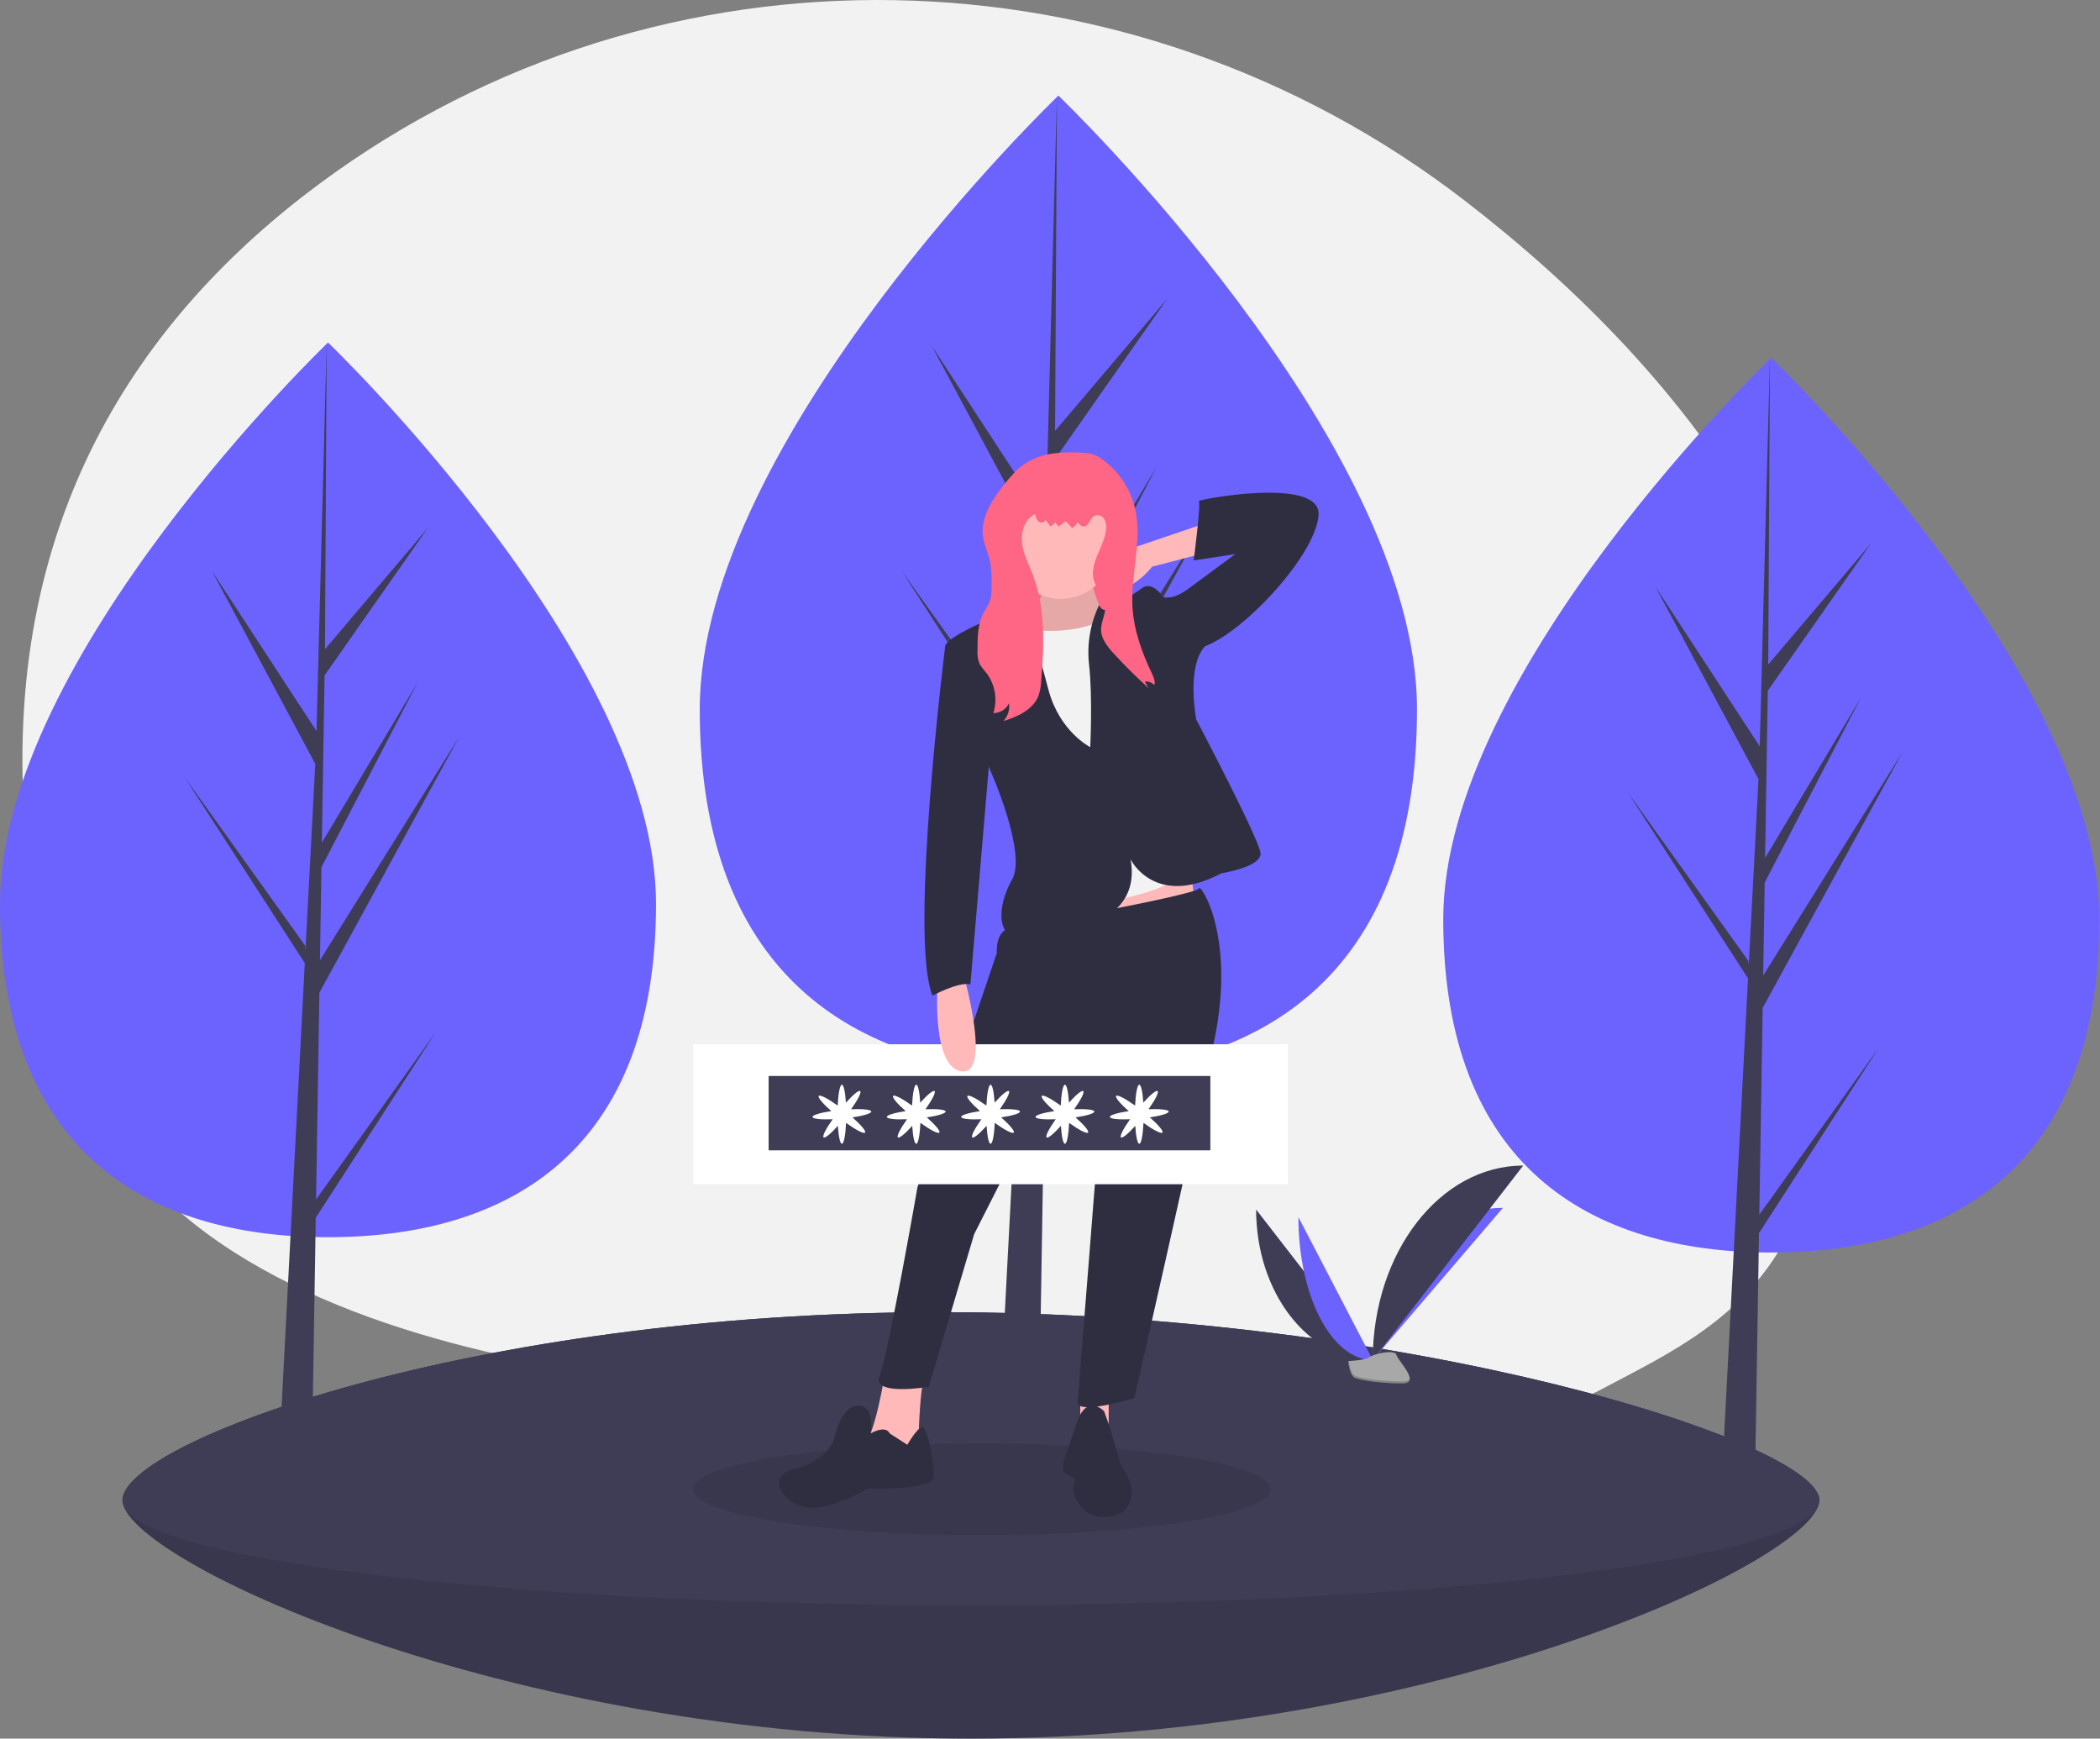 <svg width="302" height="250" viewBox="0 0 302 250" fill="none" xmlns="http://www.w3.org/2000/svg">
<rect x="0" y="0" width="302" height="250" fill="#808080" stroke="none"/>
<defs>
<clipPath id="clip0">
<rect width="301.894" height="250" fill="white"/>
</clipPath>
</defs>
<g clip-path="url(#clip0)">
<path d="M266.928 142.91C265.27 157.108 261.827 168.508 257.1 177.599C250.811 189.713 240.053 194.593 230.443 199.7C227.666 201.173 224.778 202.429 221.807 203.455C204.319 209.525 184.746 207.914 169.372 204.71C158.588 202.46 147.642 201.077 136.638 200.572C133.5 200.43 130.358 200.36 127.214 200.361C122.365 200.367 35.051 202.024 13.793 158.986C8.544 148.369 4.947 135.4 3.654 119.592C-0.003 74.899 20.098 45.546 46.026 26.36C95.075 -9.933 162.306 -8.411 210.631 28.838C242.82 53.65 272.959 91.201 266.928 142.91Z" fill="#F2F2F2"/>
<path d="M94.342 129.971C94.342 165.496 73.223 177.9 47.171 177.9C21.119 177.9 0 165.496 0 129.971C0 94.446 47.171 49.252 47.171 49.252C47.171 49.252 94.342 94.446 94.342 129.971Z" fill="#6C63FF"/>
<path d="M45.453 172.466L45.936 142.734L66.041 105.953L46.011 138.07L46.228 124.702L60.085 98.091L46.286 121.164L46.677 97.121L61.515 75.934L46.738 93.34L46.982 49.252L45.448 107.616L45.574 105.208L30.488 82.117L45.333 109.83L43.927 136.683L43.885 135.97L26.494 111.67L43.832 138.488L43.656 141.846L43.625 141.897L43.639 142.173L40.073 210.3H44.838L45.41 175.111L62.706 148.359L45.453 172.466Z" fill="#3F3D56"/>
<path d="M301.894 132.172C301.894 167.697 280.775 180.101 254.723 180.101C228.671 180.101 207.552 167.697 207.552 132.172C207.552 96.647 254.723 51.453 254.723 51.453C254.723 51.453 301.894 96.647 301.894 132.172Z" fill="#6C63FF"/>
<path d="M253.005 174.667L253.488 144.936L273.593 108.154L253.563 140.272L253.78 126.903L267.637 100.292L253.838 123.366L254.229 99.322L269.067 78.136L254.29 95.541L254.534 51.453L253 109.817L253.126 107.41L238.04 84.318L252.885 112.032L251.479 138.884L251.437 138.172L234.046 113.871L251.384 140.689L251.208 144.048L251.177 144.098L251.191 144.374L247.625 212.502H252.39L252.962 177.312L270.258 150.56L253.005 174.667Z" fill="#3F3D56"/>
<path d="M203.778 102.001C203.778 140.842 180.688 154.403 152.205 154.403C123.722 154.403 100.631 140.842 100.631 102.001C100.631 63.16 152.205 13.748 152.205 13.748C152.205 13.748 203.778 63.16 203.778 102.001Z" fill="#6C63FF"/>
<path d="M150.326 148.462L150.854 115.956L172.836 75.741L150.937 110.856L151.175 96.24L166.324 67.145L151.237 92.372L151.664 66.085L167.887 42.921L151.732 61.951L151.998 13.748L150.321 77.56L150.459 74.927L133.965 49.681L150.195 79.981L148.658 109.34L148.612 108.56L129.598 81.992L148.555 111.313L148.362 114.985L148.328 115.04L148.344 115.341L144.445 189.828H149.654L150.279 151.354L169.19 122.105L150.326 148.462Z" fill="#3F3D56"/>
<path d="M261.641 215.722C261.641 224.059 207.013 250 139.626 250C72.239 250 17.61 224.059 17.61 215.722C17.61 207.386 67.836 188.678 135.223 188.678C202.611 188.678 261.641 207.386 261.641 215.722Z" fill="#3F3D56"/>
<path opacity="0.1" d="M261.641 215.722C261.641 224.059 207.013 250 139.626 250C72.239 250 17.61 224.059 17.61 215.722C17.61 207.386 67.836 188.678 135.223 188.678C202.611 188.678 261.641 207.386 261.641 215.722Z" fill="black"/>
<path d="M261.641 215.722C261.641 224.059 207.013 230.817 139.626 230.817C72.239 230.817 17.61 224.059 17.61 215.722C17.61 207.386 67.836 188.678 135.223 188.678C202.611 188.678 261.641 207.386 261.641 215.722Z" fill="#3F3D56"/>
<path d="M180.642 173.923C180.642 185.882 188.145 195.559 197.416 195.559Z" fill="#3F3D56"/>
<path d="M197.416 195.559C197.416 183.466 205.789 173.68 216.135 173.68Z" fill="#6C63FF"/>
<path d="M186.72 175.007C186.72 186.367 191.504 195.559 197.416 195.559Z" fill="#6C63FF"/>
<path d="M197.416 195.559C197.416 180.106 207.094 167.602 219.053 167.602Z" fill="#3F3D56"/>
<path d="M193.888 195.712C193.888 195.712 196.266 195.638 196.983 195.128C197.7 194.617 200.643 194.008 200.821 194.827C200.998 195.645 204.396 198.899 201.71 198.92C199.024 198.942 195.469 198.502 194.754 198.066C194.038 197.63 193.888 195.712 193.888 195.712Z" fill="#A8A8A8"/>
<path opacity="0.2" d="M201.758 198.635C199.072 198.657 195.517 198.217 194.802 197.781C194.257 197.449 194.04 196.258 193.967 195.709C193.917 195.711 193.888 195.712 193.888 195.712C193.888 195.712 194.038 197.63 194.754 198.066C195.469 198.502 199.024 198.942 201.71 198.92C202.485 198.914 202.753 198.638 202.738 198.23C202.63 198.477 202.335 198.631 201.758 198.635Z" fill="black"/>
<path opacity="0.1" d="M141.198 220.754C164.124 220.754 182.709 217.797 182.709 214.15C182.709 210.503 164.124 207.546 141.198 207.546C118.273 207.546 99.688 210.503 99.688 214.15C99.688 217.797 118.273 220.754 141.198 220.754Z" fill="black"/>
<path d="M159.438 199.37H155.35V208.804H159.438V199.37Z" fill="#FFB9B9"/>
<path d="M159.752 72.008H144.029V100.311H159.752V72.008Z" fill="#FF6584"/>
<path d="M171.3 125.573L171.844 129.927L157.513 134.28L155.699 126.299L171.3 125.573Z" fill="#FFB9B9"/>
<path d="M150.075 83.668C150.075 83.668 149.713 86.934 148.987 86.934C148.261 86.934 145.722 88.204 145.722 88.204L144.996 91.65L150.075 94.734L158.42 93.827L160.778 90.199L158.42 87.841C158.42 87.841 156.425 83.487 157.15 82.58C157.876 81.673 150.075 83.668 150.075 83.668Z" fill="#FFB9B9"/>
<path opacity="0.1" d="M150.075 83.668C150.075 83.668 149.713 86.934 148.987 86.934C148.261 86.934 145.722 88.204 145.722 88.204L144.996 91.65L150.075 94.734L158.42 93.827L160.778 90.199L158.42 87.841C158.42 87.841 156.425 83.487 157.15 82.58C157.876 81.673 150.075 83.668 150.075 83.668Z" fill="black"/>
<path d="M127.4 196.684C127.4 196.684 125.767 207.568 123.772 208.294C121.776 209.019 131.391 210.289 131.391 210.289L132.116 206.298C132.116 206.298 132.298 199.042 133.023 197.953C133.749 196.865 127.4 196.684 127.4 196.684Z" fill="#FFB9B9"/>
<path d="M145.903 133.373C145.903 133.373 172.207 128.657 172.388 127.75C172.57 126.843 177.83 134.643 174.565 149.881C171.3 165.119 163.137 201.037 163.137 201.037C163.137 201.037 154.792 203.577 154.973 201.582C155.155 199.586 157.876 164.938 157.876 164.938L156.062 150.244L152.978 152.058L140.098 177.455L133.568 199.405C133.568 199.405 125.223 200.856 126.493 197.772C127.763 194.688 131.935 170.743 131.935 170.743L143.363 137.001C143.363 137.001 143.001 133.373 145.903 133.373Z" fill="#2F2E41"/>
<path d="M152.524 86.117C156.732 86.117 160.143 82.706 160.143 78.498C160.143 74.29 156.732 70.879 152.524 70.879C148.317 70.879 144.905 74.29 144.905 78.498C144.905 82.706 148.317 86.117 152.524 86.117Z" fill="#FFB9B9"/>
<path d="M160.415 88.022C160.415 88.022 156.787 91.469 148.261 90.562C139.735 89.655 150.62 109.972 150.62 109.972L154.066 130.471C154.066 130.471 169.304 128.657 169.849 125.21C170.393 121.763 160.415 88.022 160.415 88.022Z" fill="#F2F2F2"/>
<path d="M156.787 107.432C156.787 107.432 152.434 105.256 150.801 99.269C149.168 93.283 147.717 87.115 146.81 87.296C146.044 87.45 138.942 90.189 136.64 92.021C136.215 92.359 135.954 92.666 135.926 92.92C135.744 94.553 142.456 110.879 142.456 110.879C142.456 110.879 147.717 122.67 145.54 126.48C143.363 130.289 143.182 135.187 147.173 134.825C151.164 134.462 164.406 133.736 162.592 123.577C162.592 123.577 166.039 130.652 175.654 125.573C175.654 125.573 181.459 124.666 181.277 122.67C181.096 120.675 172.025 103.442 172.025 103.442C172.025 103.442 170.574 95.823 173.295 92.92L167.128 85.664C167.128 85.664 165.676 83.487 164.225 84.576C162.774 85.664 159.509 87.478 158.964 87.659C158.42 87.841 158.062 87.007 158.062 87.007C156.805 89.636 156.301 92.562 156.606 95.46C157.15 100.176 156.787 107.432 156.787 107.432Z" fill="#2F2E41"/>
<path d="M127.944 206.117C127.944 206.117 127.539 204.847 125.202 206.117C125.202 206.117 125.949 202.126 123.409 202.126C120.869 202.126 119.962 206.842 119.962 206.842C119.962 206.842 119.237 209.926 114.339 211.196C109.441 212.466 113.25 216.82 116.697 216.82C120.144 216.82 124.679 214.098 124.679 214.098C124.679 214.098 134.112 214.28 134.293 212.466C134.475 210.652 133.386 205.21 132.661 205.21C131.935 205.21 130.484 207.749 130.484 207.749L127.944 206.117Z" fill="#2F2E41"/>
<path d="M158.783 202.924C158.783 202.924 156.243 200.203 154.792 204.738C153.341 209.273 152.252 211.087 153.159 211.813C154.066 212.539 154.792 212.176 154.429 213.627C154.066 215.078 155.518 218.162 158.783 218.162C162.048 218.162 162.955 215.804 162.774 214.171C162.592 212.539 161.141 210.543 161.141 210.543L159.69 205.464L158.783 202.924Z" fill="#2F2E41"/>
<path d="M173.114 75.324L163.499 78.589C163.499 78.589 154.792 83.668 158.602 84.757C162.411 85.845 165.676 81.492 165.676 81.492L174.021 79.315L173.114 75.324Z" fill="#FFB9B9"/>
<path d="M147.34 66.717C146.199 67.499 145.29 68.57 144.426 69.65C142.671 71.847 140.951 74.469 141.383 77.247C141.547 78.302 142.016 79.284 142.28 80.319C142.637 81.715 142.613 83.177 142.587 84.618C142.609 85.23 142.533 85.841 142.363 86.43C142.108 87.004 141.81 87.556 141.469 88.082C140.595 89.71 140.574 91.643 140.573 93.49C140.531 94.112 140.616 94.736 140.822 95.324C141.06 95.88 141.504 96.315 141.873 96.794C142.483 97.604 142.89 98.548 143.06 99.548C143.23 100.547 143.158 101.573 142.85 102.539C143.323 102.541 143.788 102.408 144.188 102.156C144.589 101.903 144.909 101.542 145.111 101.114C145.174 101.574 145.134 102.042 144.995 102.486C144.856 102.929 144.62 103.336 144.305 103.677C146.382 103.06 148.608 102.02 149.366 99.99C149.588 99.301 149.713 98.584 149.738 97.859C150.141 92.769 150.372 87.488 148.546 82.719C147.962 81.193 147.167 79.716 146.971 78.094C146.775 76.472 147.374 74.598 148.864 73.928C148.899 74.343 149.083 74.732 149.383 75.021C149.715 75.267 150.328 75.113 150.334 74.7L151.054 75.702C151.33 75.567 151.566 75.361 151.737 75.106L152.231 75.71L153.28 74.946L154.192 75.929C154.542 75.729 154.822 75.425 154.992 75.058C155.188 75.351 155.43 75.673 155.781 75.705C156.545 75.774 156.703 74.561 157.37 74.183C157.617 74.074 157.895 74.057 158.153 74.135C158.411 74.214 158.632 74.382 158.777 74.609C159.052 75.078 159.152 75.628 159.06 76.164C158.783 78.658 156.655 80.934 157.286 83.363C157.641 84.729 158.836 85.824 158.926 87.233C158.998 88.358 158.337 89.423 158.347 90.551C158.359 91.872 159.272 92.995 160.163 93.971C161.75 95.707 163.42 97.363 165.173 98.937L164.631 97.989C164.884 97.969 165.138 98.004 165.376 98.092C165.614 98.179 165.831 98.317 166.011 98.496C166.166 97.952 165.908 97.384 165.665 96.873C164.206 93.81 163.029 90.549 162.853 87.162C162.608 82.453 164.301 77.671 163.228 73.08C162.611 70.509 161.173 68.21 159.131 66.53C158.139 65.713 157.386 65.224 156.101 65.134C154.665 65.009 153.22 65.02 151.785 65.167C150.2 65.318 148.676 65.85 147.34 66.717Z" fill="#FF6584"/>
<path d="M165.676 85.845C165.676 85.845 167.672 86.027 168.579 85.845C169.486 85.664 170.756 84.757 170.756 84.757L177.649 79.677L171.663 80.585C171.663 80.585 172.751 72.24 172.388 72.058C172.025 71.877 189.984 68.43 189.622 74.054C189.259 79.677 179.1 90.743 173.295 92.92L169.486 93.464L165.676 85.845Z" fill="#2F2E41"/>
<path d="M185.225 150.158H99.688V170.284H185.225V150.158Z" fill="white"/>
<path d="M174.061 154.718H110.537V165.41H174.061V154.718Z" fill="#3F3D56"/>
<path d="M125.299 159.829C125.274 159.555 124.061 159.433 122.397 159.502C123.361 158.144 123.92 157.061 123.704 156.89C123.5 156.729 122.666 157.425 121.651 158.555C121.555 157.039 121.332 155.976 121.072 155.976C120.789 155.976 120.549 157.241 120.471 158.979C119.058 157.963 117.917 157.367 117.741 157.589C117.573 157.801 118.337 158.698 119.551 159.77C117.949 160.008 116.82 160.343 116.845 160.613C116.87 160.887 118.083 161.009 119.747 160.94C118.783 162.298 118.224 163.381 118.44 163.552C118.644 163.713 119.478 163.017 120.493 161.887C120.589 163.403 120.812 164.466 121.072 164.466C121.355 164.466 121.595 163.201 121.673 161.463C123.086 162.479 124.227 163.075 124.403 162.853C124.571 162.641 123.807 161.744 122.593 160.672C124.195 160.434 125.324 160.098 125.299 159.829Z" fill="white"/>
<path d="M135.991 159.829C135.966 159.555 134.753 159.433 133.089 159.502C134.054 158.144 134.612 157.061 134.396 156.89C134.192 156.729 133.358 157.425 132.343 158.555C132.247 157.039 132.024 155.976 131.764 155.976C131.481 155.976 131.241 157.241 131.163 158.979C129.75 157.963 128.609 157.367 128.433 157.589C128.265 157.801 129.029 158.698 130.243 159.77C128.641 160.008 127.512 160.343 127.537 160.613C127.562 160.887 128.775 161.009 130.439 160.94C129.475 162.298 128.916 163.381 129.132 163.552C129.336 163.713 130.17 163.017 131.186 161.887C131.281 163.403 131.504 164.466 131.764 164.466C132.047 164.466 132.287 163.201 132.366 161.463C133.779 162.479 134.92 163.075 135.095 162.853C135.263 162.641 134.499 161.744 133.285 160.672C134.887 160.434 136.016 160.098 135.991 159.829Z" fill="white"/>
<path d="M146.683 159.829C146.658 159.555 145.445 159.433 143.782 159.502C144.746 158.144 145.304 157.061 145.088 156.89C144.884 156.729 144.05 157.425 143.035 158.555C142.939 157.039 142.716 155.976 142.456 155.976C142.173 155.976 141.933 157.241 141.855 158.979C140.442 157.963 139.301 157.367 139.125 157.589C138.957 157.801 139.721 158.698 140.935 159.77C139.333 160.008 138.204 160.343 138.229 160.613C138.254 160.887 139.467 161.009 141.131 160.94C140.167 162.298 139.608 163.381 139.824 163.552C140.028 163.713 140.862 163.017 141.878 161.887C141.974 163.403 142.196 164.466 142.456 164.466C142.739 164.466 142.979 163.201 143.058 161.463C144.471 162.479 145.612 163.075 145.787 162.853C145.955 162.641 145.191 161.744 143.977 160.672C145.58 160.434 146.708 160.098 146.683 159.829Z" fill="white"/>
<path d="M157.376 159.829C157.35 159.555 156.137 159.433 154.474 159.502C155.438 158.144 155.996 157.061 155.78 156.89C155.576 156.729 154.742 157.425 153.727 158.555C153.631 157.039 153.408 155.976 153.148 155.976C152.865 155.976 152.625 157.241 152.547 158.979C151.134 157.963 149.993 157.367 149.817 157.589C149.649 157.801 150.413 158.698 151.627 159.77C150.025 160.008 148.896 160.343 148.921 160.613C148.946 160.887 150.159 161.009 151.823 160.94C150.859 162.298 150.3 163.381 150.516 163.552C150.72 163.713 151.554 163.017 152.57 161.887C152.666 163.403 152.889 164.466 153.148 164.466C153.432 164.466 153.671 163.201 153.75 161.463C155.163 162.479 156.304 163.075 156.479 162.853C156.647 162.641 155.883 161.744 154.669 160.672C156.272 160.434 157.4 160.098 157.376 159.829Z" fill="white"/>
<path d="M168.068 159.829C168.042 159.555 166.83 159.433 165.166 159.502C166.13 158.144 166.688 157.061 166.472 156.89C166.268 156.729 165.434 157.425 164.419 158.555C164.323 157.039 164.1 155.976 163.84 155.976C163.557 155.976 163.318 157.241 163.239 158.979C161.826 157.963 160.685 157.367 160.509 157.589C160.341 157.801 161.105 158.698 162.319 159.77C160.717 160.008 159.588 160.343 159.613 160.613C159.638 160.887 160.851 161.009 162.515 160.94C161.551 162.298 160.992 163.381 161.208 163.552C161.412 163.713 162.246 163.017 163.262 161.887C163.358 163.403 163.581 164.466 163.84 164.466C164.124 164.466 164.363 163.201 164.442 161.463C165.855 162.479 166.996 163.075 167.171 162.853C167.339 162.641 166.575 161.744 165.361 160.672C166.964 160.434 168.093 160.098 168.068 159.829Z" fill="white"/>
<path d="M134.838 141.537C134.838 141.537 133.93 153.509 138.284 154.053C142.638 154.598 138.647 140.448 138.647 140.448L134.838 141.537Z" fill="#FFB9B9"/>
<path d="M137.196 92.557L135.926 92.92C135.926 92.92 130.665 135.006 134.112 143.169C134.112 143.169 137.74 141.174 139.554 141.537L142.456 107.251L137.196 92.557Z" fill="#2F2E41"/>
</g>
</svg>
